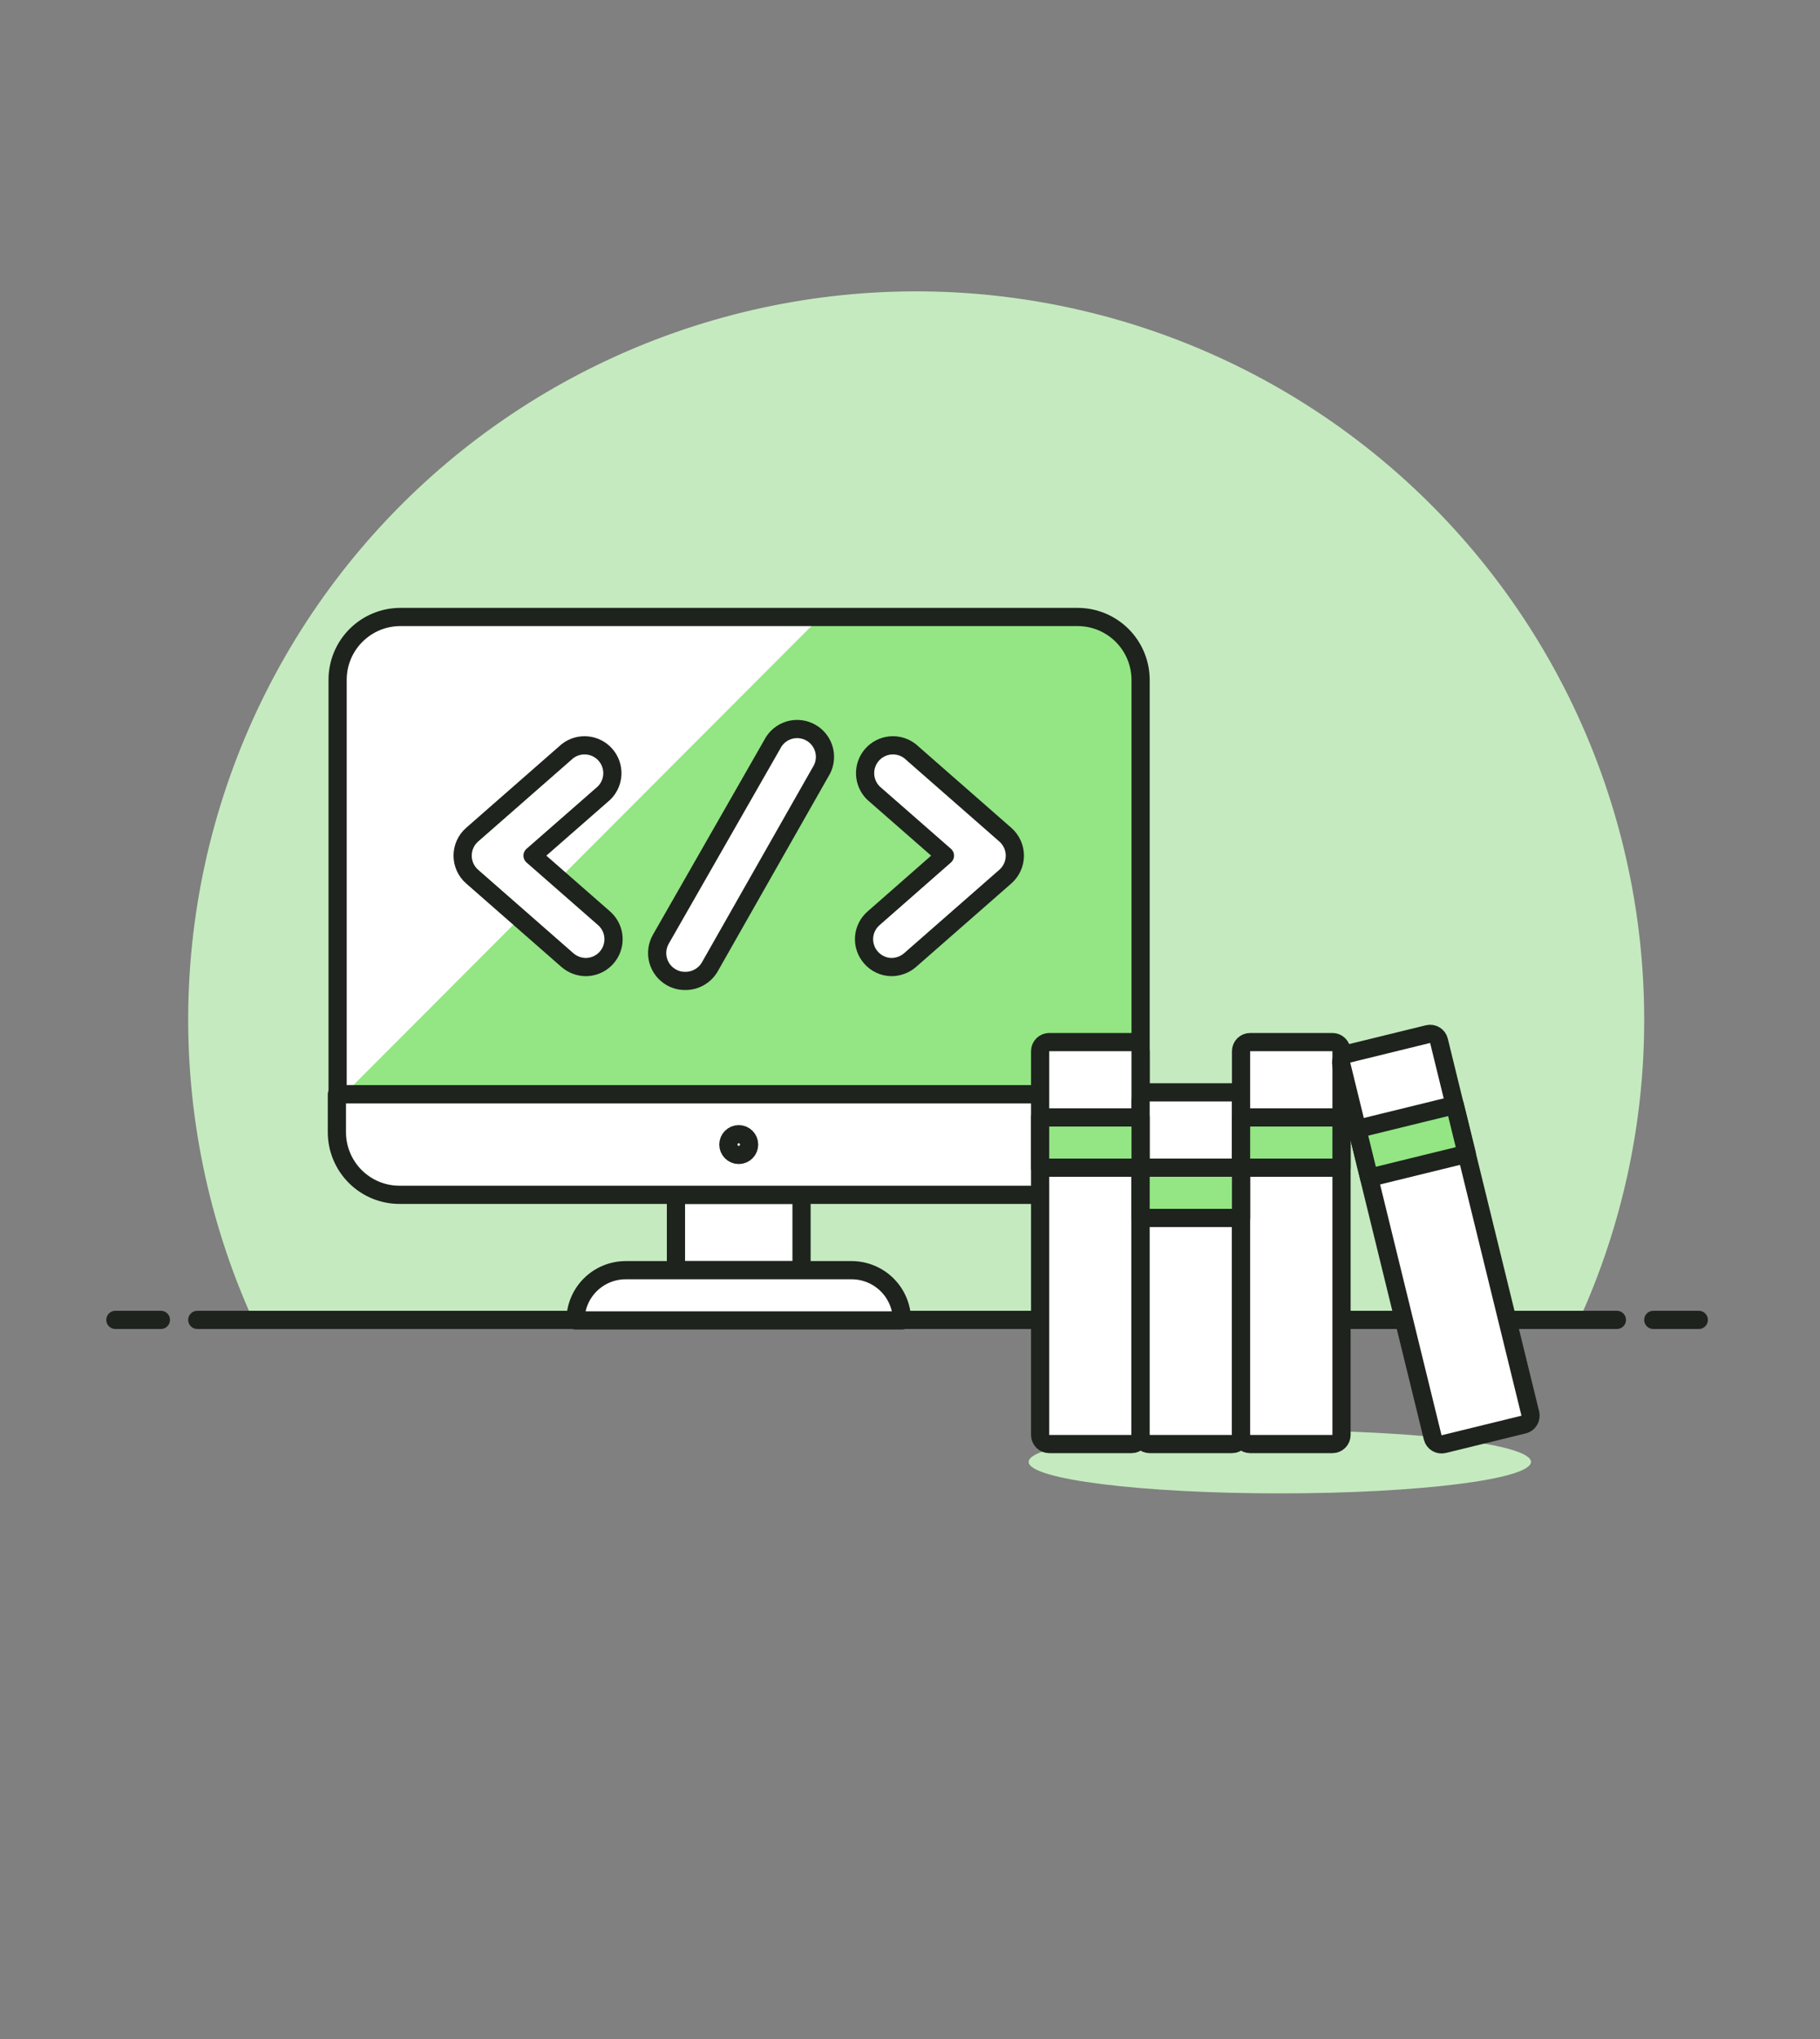 <svg width="100" height="112" viewBox="0 0 100 112" fill="none" xmlns="http://www.w3.org/2000/svg">
<rect x="0" y="0" width="100" height="112" fill="#808080" stroke="none"/>
<path d="M90.34 56C90.339 50.031 89.003 44.138 86.429 38.752C83.854 33.367 80.107 28.626 75.462 24.877C70.817 21.128 65.392 18.466 59.585 17.087C53.777 15.707 47.735 15.645 41.9 16.904C36.066 18.164 30.587 20.713 25.865 24.365C21.144 28.018 17.3 32.68 14.615 38.011C11.93 43.342 10.472 49.207 10.349 55.175C10.225 61.142 11.438 67.062 13.9 72.5H86.77C89.129 67.32 90.347 61.692 90.34 56Z" fill="#C5EABF"/>
<path d="M10.84 72.5H88.84" stroke="#1E231E" stroke-linecap="round" stroke-linejoin="round"/>
<path d="M6.34 72.5H8.84" stroke="#1E231E" stroke-linecap="round" stroke-linejoin="round"/>
<path d="M90.84 72.5H93.34" stroke="#1E231E" stroke-linecap="round" stroke-linejoin="round"/>
<path d="M44.04 65.63H37.14V69.77H44.04V65.63Z" fill="white"/>
<path d="M44.04 65.63H37.14V69.77H44.04V65.63Z" stroke="#1E231E" stroke-linecap="round" stroke-linejoin="round"/>
<path d="M49.56 72.53H31.62C31.62 71.798 31.911 71.096 32.428 70.578C32.946 70.061 33.648 69.77 34.38 69.77H46.8C47.531 69.773 48.232 70.064 48.749 70.581C49.266 71.098 49.557 71.799 49.56 72.53Z" fill="white" stroke="#1E231E" stroke-linecap="round" stroke-linejoin="round"/>
<path d="M59.22 33.89H22C21.085 33.89 20.207 34.254 19.561 34.901C18.913 35.547 18.55 36.425 18.55 37.34V60.11H62.67V37.34C62.667 36.426 62.303 35.55 61.657 34.903C61.01 34.257 60.134 33.893 59.22 33.89Z" fill="#93E683"/>
<path d="M45.08 33.89H22C21.085 33.89 20.207 34.254 19.561 34.901C18.913 35.547 18.55 36.425 18.55 37.34V60.47L45.08 33.89Z" fill="white"/>
<path d="M59.22 33.89H22C21.085 33.89 20.207 34.254 19.561 34.901C18.913 35.547 18.55 36.425 18.55 37.34V60.11H62.67V37.34C62.667 36.426 62.303 35.55 61.657 34.903C61.01 34.257 60.134 33.893 59.22 33.89V33.89Z" stroke="#1E231E" stroke-linecap="round" stroke-linejoin="round"/>
<path d="M59.22 65.63C60.135 65.63 61.013 65.266 61.66 64.62C62.306 63.972 62.67 63.095 62.67 62.18V60.11H18.51V62.18C18.509 62.637 18.598 63.089 18.774 63.511C18.949 63.933 19.207 64.316 19.532 64.637C19.857 64.958 20.242 65.211 20.666 65.382C21.09 65.552 21.543 65.637 22 65.63H59.22Z" fill="white" stroke="#1E231E" stroke-linecap="round" stroke-linejoin="round"/>
<path d="M70.32 82.03C77.942 82.03 84.12 81.255 84.12 80.3C84.12 79.345 77.942 78.57 70.32 78.57C62.699 78.57 56.52 79.345 56.52 80.3C56.52 81.255 62.699 82.03 70.32 82.03Z" fill="#C5EABF"/>
<path d="M62.17 57.24H57.65C57.374 57.24 57.15 57.464 57.15 57.74V78.82C57.15 79.096 57.374 79.32 57.65 79.32H62.17C62.446 79.32 62.67 79.096 62.67 78.82V57.74C62.67 57.464 62.446 57.24 62.17 57.24Z" fill="white" stroke="#1E231E" stroke-linecap="round" stroke-linejoin="round"/>
<path d="M67.69 60H63.17C62.894 60 62.67 60.224 62.67 60.5V78.82C62.67 79.096 62.894 79.32 63.17 79.32H67.69C67.966 79.32 68.19 79.096 68.19 78.82V60.5C68.19 60.224 67.966 60 67.69 60Z" fill="white" stroke="#1E231E" stroke-linecap="round" stroke-linejoin="round"/>
<path d="M73.21 57.24H68.69C68.414 57.24 68.19 57.464 68.19 57.74V78.82C68.19 79.096 68.414 79.32 68.69 79.32H73.21C73.486 79.32 73.71 79.096 73.71 78.82V57.74C73.71 57.464 73.486 57.24 73.21 57.24Z" fill="white" stroke="#1E231E" stroke-linecap="round" stroke-linejoin="round"/>
<path d="M62.67 61.38H57.15V64.14H62.67V61.38Z" fill="#93E683" stroke="#1E231E" stroke-linecap="round" stroke-linejoin="round"/>
<path d="M68.19 64.14H62.67V66.9H68.19V64.14Z" fill="#93E683" stroke="#1E231E" stroke-linecap="round" stroke-linejoin="round"/>
<path d="M73.71 61.38H68.19V64.14H73.71V61.38Z" fill="#93E683" stroke="#1E231E" stroke-linecap="round" stroke-linejoin="round"/>
<path d="M78.46 56.803L74.07 57.879C73.801 57.945 73.637 58.215 73.703 58.484L78.72 78.958C78.786 79.226 79.057 79.39 79.325 79.324L83.715 78.249C83.983 78.183 84.147 77.912 84.082 77.644L79.064 57.17C78.999 56.901 78.728 56.737 78.46 56.803Z" fill="white" stroke="#1E231E" stroke-linecap="round" stroke-linejoin="round"/>
<path d="M79.934 60.699L74.573 62.013L75.23 64.694L80.591 63.379L79.934 60.699Z" fill="#93E683" stroke="#1E231E" stroke-linecap="round" stroke-linejoin="round"/>
<path d="M32.18 53.12C31.812 53.116 31.458 52.981 31.18 52.74L25.94 48.15C25.776 48.006 25.645 47.83 25.555 47.631C25.466 47.433 25.419 47.218 25.419 47C25.419 46.782 25.466 46.567 25.555 46.369C25.645 46.17 25.776 45.994 25.94 45.85L31.18 41.26C31.489 41.02 31.879 40.908 32.268 40.947C32.658 40.985 33.018 41.172 33.274 41.468C33.53 41.764 33.663 42.147 33.646 42.538C33.628 42.929 33.462 43.298 33.18 43.57L29.26 47L33.19 50.44C33.423 50.645 33.589 50.915 33.665 51.216C33.74 51.517 33.723 51.834 33.614 52.125C33.506 52.416 33.312 52.666 33.057 52.844C32.803 53.022 32.5 53.118 32.19 53.12H32.18Z" fill="white" stroke="#1E231E" stroke-linejoin="round"/>
<path d="M49 53.12C48.781 53.12 48.565 53.073 48.367 52.981C48.168 52.89 47.992 52.756 47.85 52.59C47.718 52.439 47.617 52.264 47.554 52.074C47.49 51.884 47.464 51.684 47.478 51.484C47.492 51.284 47.545 51.089 47.635 50.91C47.724 50.731 47.849 50.571 48 50.44L51.92 47L48 43.57C47.718 43.298 47.552 42.929 47.534 42.538C47.517 42.147 47.65 41.764 47.906 41.468C48.162 41.172 48.522 40.985 48.912 40.947C49.301 40.908 49.691 41.02 50 41.26L55.24 45.85C55.404 45.994 55.535 46.17 55.624 46.369C55.714 46.567 55.761 46.782 55.761 47C55.761 47.218 55.714 47.433 55.624 47.631C55.535 47.83 55.404 48.006 55.24 48.15L50 52.74C49.721 52.98 49.367 53.114 49 53.12Z" fill="white" stroke="#1E231E" stroke-linejoin="round"/>
<path d="M37.64 53.88C37.373 53.883 37.111 53.813 36.88 53.68C36.705 53.58 36.552 53.447 36.428 53.288C36.305 53.129 36.214 52.947 36.161 52.753C36.108 52.559 36.094 52.356 36.12 52.157C36.145 51.957 36.21 51.765 36.31 51.59L42.43 40.89C42.523 40.704 42.653 40.538 42.813 40.404C42.972 40.27 43.157 40.17 43.356 40.109C43.556 40.049 43.765 40.03 43.972 40.054C44.179 40.078 44.379 40.143 44.56 40.247C44.741 40.35 44.898 40.49 45.023 40.657C45.148 40.823 45.237 41.014 45.286 41.216C45.335 41.419 45.342 41.629 45.306 41.834C45.271 42.04 45.194 42.236 45.08 42.41L39 53.11C38.863 53.348 38.664 53.545 38.425 53.68C38.186 53.816 37.915 53.885 37.64 53.88Z" fill="white" stroke="#1E231E" stroke-linejoin="round"/>
<path d="M40.59 63.44C40.905 63.44 41.16 63.185 41.16 62.87C41.16 62.555 40.905 62.3 40.59 62.3C40.275 62.3 40.02 62.555 40.02 62.87C40.02 63.185 40.275 63.44 40.59 63.44Z" stroke="#1E231E" stroke-linecap="round" stroke-linejoin="round"/>
</svg>
